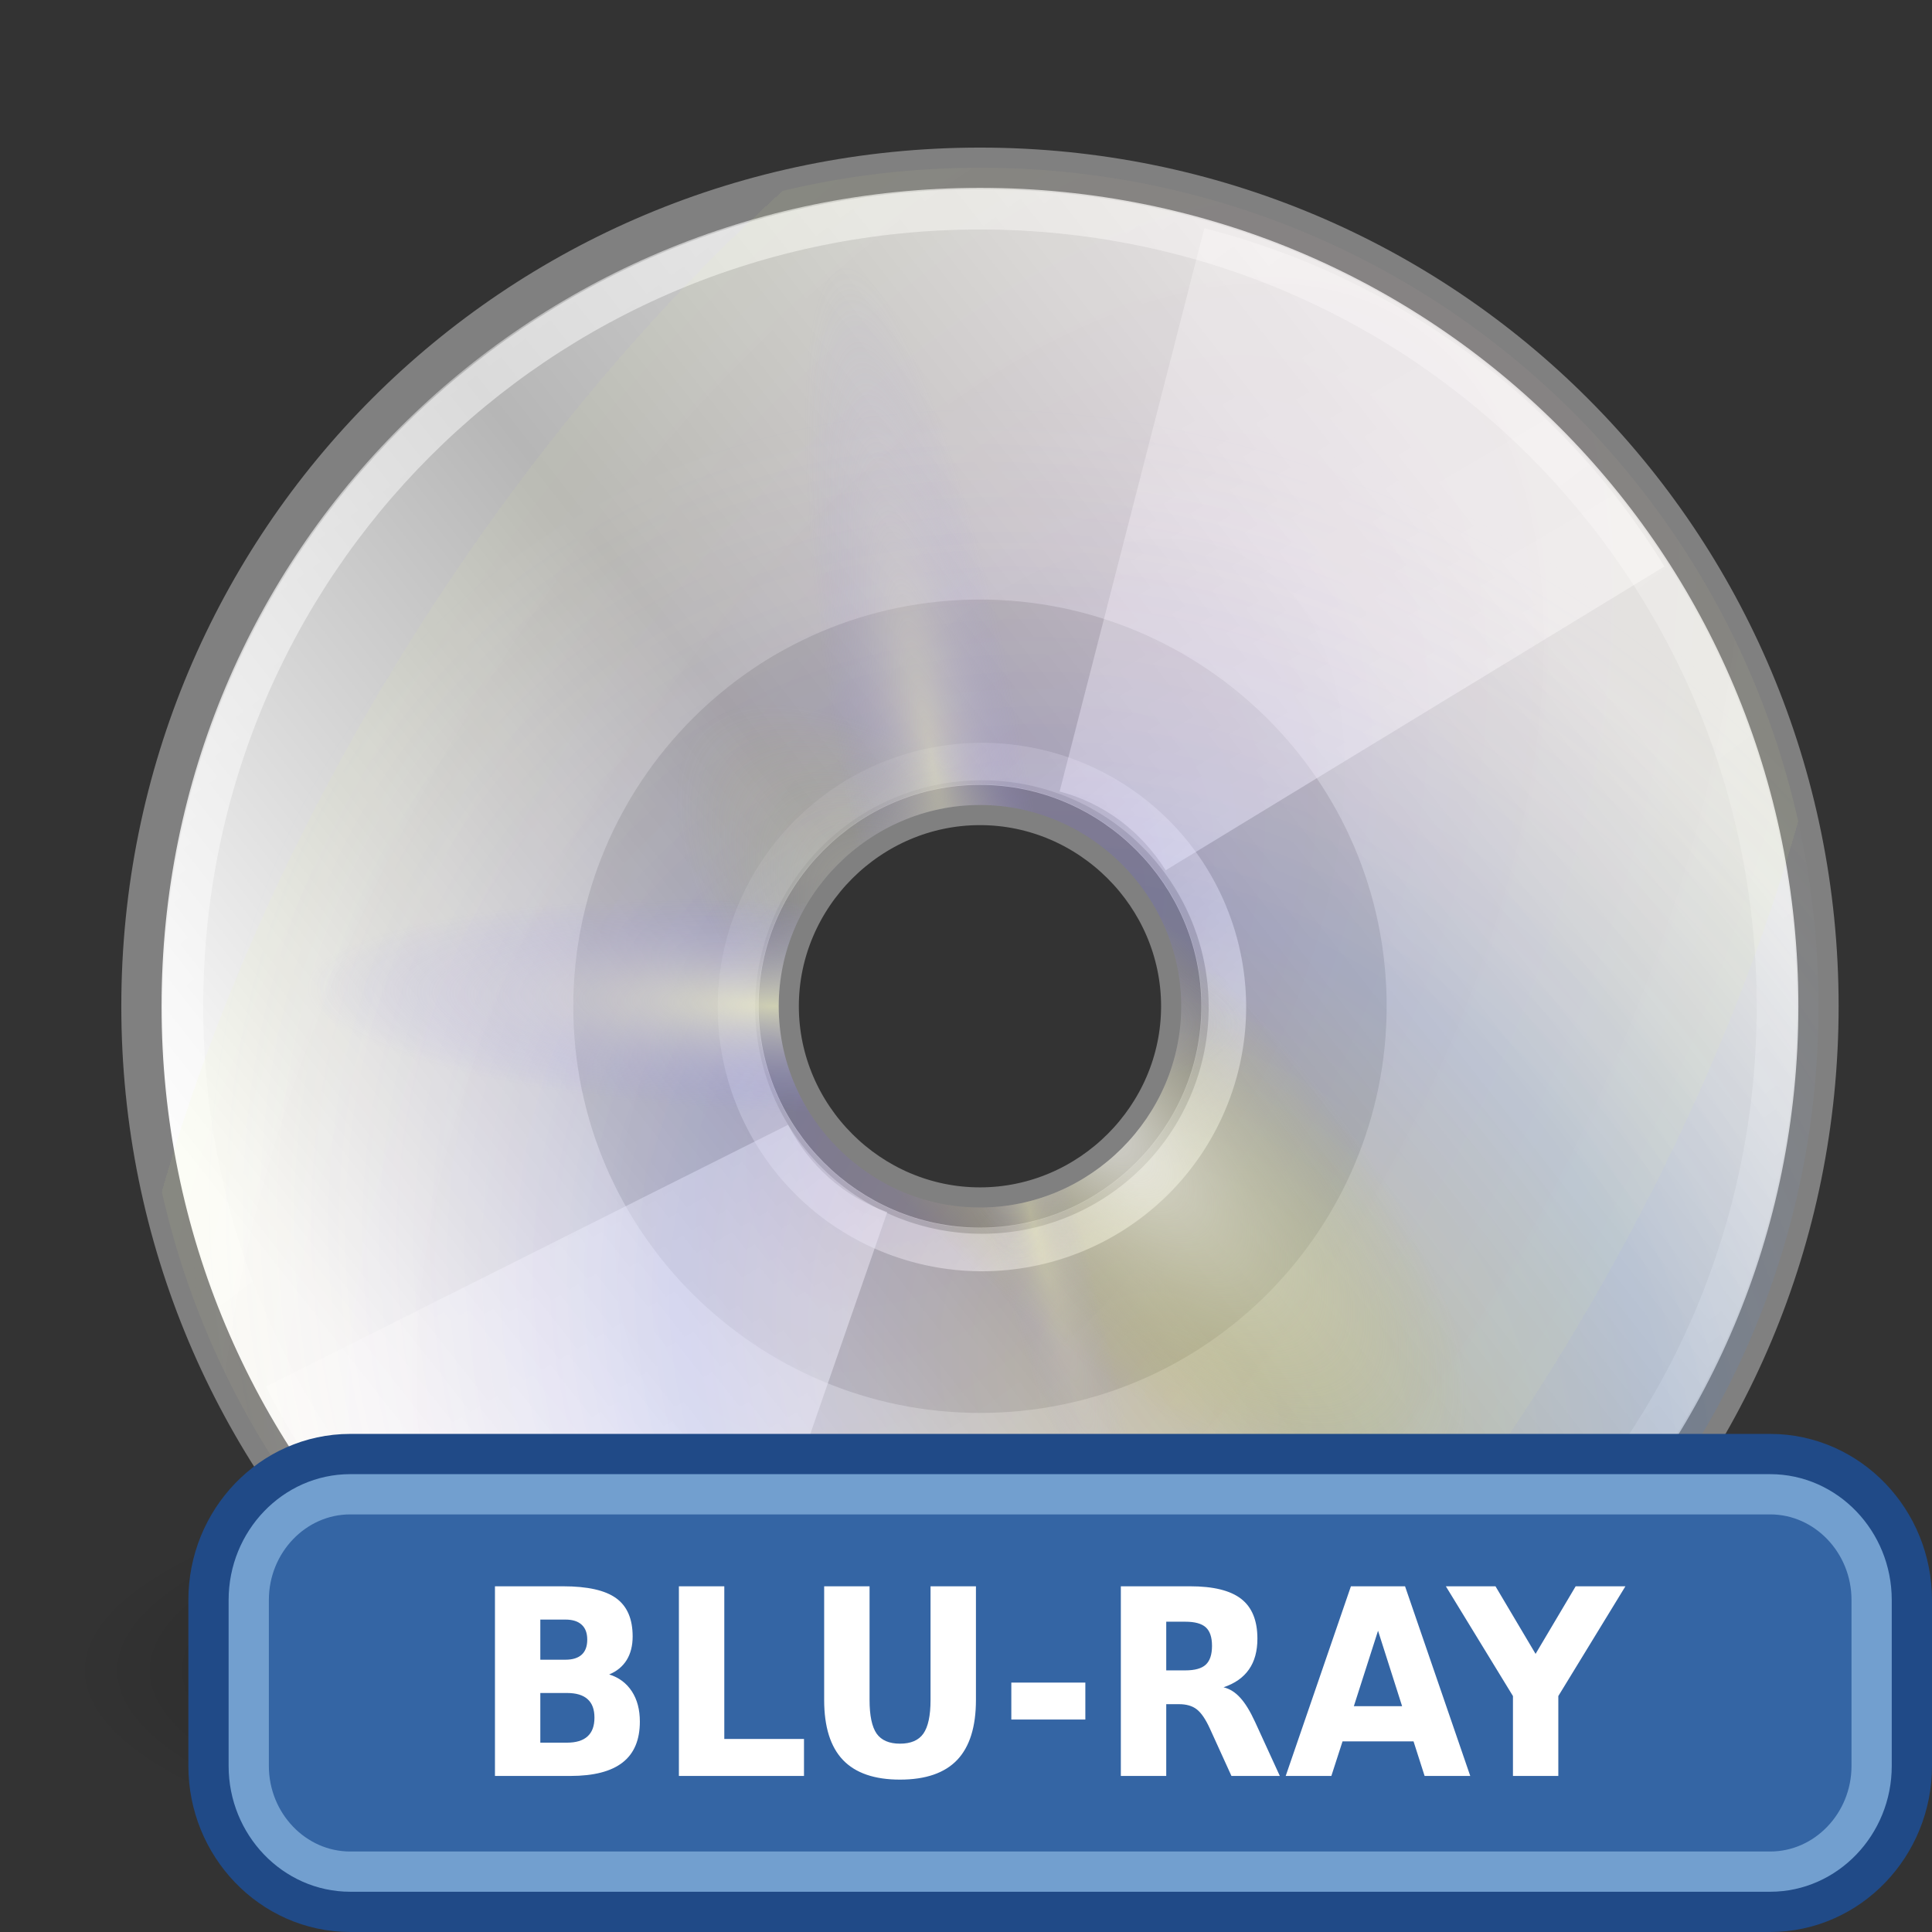 <?xml version="1.0" encoding="UTF-8" standalone="no"?>
<!-- Created with Inkscape (http://www.inkscape.org/) -->
<svg
   xmlns:dc="http://purl.org/dc/elements/1.1/"
   xmlns:cc="http://creativecommons.org/ns#"
   xmlns:rdf="http://www.w3.org/1999/02/22-rdf-syntax-ns#"
   xmlns:svg="http://www.w3.org/2000/svg"
   xmlns="http://www.w3.org/2000/svg"
   xmlns:xlink="http://www.w3.org/1999/xlink"
   xmlns:sodipodi="http://sodipodi.sourceforge.net/DTD/sodipodi-0.dtd"
   xmlns:inkscape="http://www.inkscape.org/namespaces/inkscape"
   width="48px"
   height="48px"
   id="svg3077"
   sodipodi:version="0.32"
   inkscape:version="0.46"
   sodipodi:docbase="/home/jimmac/src/cvs/tango-icon-theme/scalable/devices"
   sodipodi:docname="gnome-dev-disc-bd.svg"
   inkscape:output_extension="org.inkscape.output.svg.inkscape">
  <rect width="100%" height="100%" fill="#333333" stroke="none"/>
  <defs
     id="defs3">
    <inkscape:perspective
       sodipodi:type="inkscape:persp3d"
       inkscape:vp_x="0 : 24 : 1"
       inkscape:vp_y="0 : 1000 : 0"
       inkscape:vp_z="48 : 24 : 1"
       inkscape:persp3d-origin="24 : 16 : 1"
       id="perspective91" />
    <linearGradient
       inkscape:collect="always"
       id="linearGradient23419">
      <stop
         style="stop-color:#000000;stop-opacity:1;"
         offset="0"
         id="stop23421" />
      <stop
         style="stop-color:#000000;stop-opacity:0;"
         offset="1"
         id="stop23423" />
    </linearGradient>
    <linearGradient
       id="linearGradient3435"
       gradientUnits="userSpaceOnUse"
       x1="12.274"
       y1="32.416"
       x2="35.391"
       y2="14.203">
      <stop
         offset="0"
         style="stop-color:#ffffc8;stop-opacity:1;"
         id="stop3437" />
      <stop
         offset="1"
         style="stop-color:#9a91ef;stop-opacity:0;"
         id="stop3439" />
    </linearGradient>
    <linearGradient
       y2="14.203"
       x2="35.391"
       y1="32.416"
       x1="12.274"
       gradientUnits="userSpaceOnUse"
       id="linearGradient3421">
      <stop
         id="stop3423"
         style="stop-color:#ffffff;stop-opacity:1;"
         offset="0" />
      <stop
         id="stop3427"
         style="stop-color:#b8c04c;stop-opacity:0;"
         offset="1" />
    </linearGradient>
    <linearGradient
       id="linearGradient3406"
       gradientUnits="userSpaceOnUse"
       x1="12.274"
       y1="32.416"
       x2="35.391"
       y2="14.203">
      <stop
         offset="0"
         style="stop-color:#b307ff;stop-opacity:0.822;"
         id="stop3408" />
      <stop
         offset="1"
         style="stop-color:#f0ff8b;stop-opacity:0.644;"
         id="stop3410" />
      <stop
         offset="1"
         style="stop-color:#ffffff;stop-opacity:0;"
         id="stop3412" />
    </linearGradient>
    <linearGradient
       y2="14.203"
       x2="35.391"
       y1="32.416"
       x1="12.274"
       gradientUnits="userSpaceOnUse"
       id="linearGradient3394">
      <stop
         id="stop3396"
         style="stop-color:#fff307;stop-opacity:1;"
         offset="0" />
      <stop
         id="stop3398"
         style="stop-color:#166eff;stop-opacity:1;"
         offset="0.5" />
      <stop
         id="stop3400"
         style="stop-color:#ffffff;stop-opacity:0;"
         offset="1" />
    </linearGradient>
    <linearGradient
       inkscape:collect="always"
       id="linearGradient6036">
      <stop
         style="stop-color:#ffffff;stop-opacity:1;"
         offset="0"
         id="stop6038" />
      <stop
         style="stop-color:#ffffff;stop-opacity:0;"
         offset="1"
         id="stop6040" />
    </linearGradient>
    <linearGradient
       inkscape:collect="always"
       id="linearGradient6028">
      <stop
         style="stop-color:#ffffff;stop-opacity:1;"
         offset="0"
         id="stop6030" />
      <stop
         style="stop-color:#ffffff;stop-opacity:0;"
         offset="1"
         id="stop6032" />
    </linearGradient>
    <linearGradient
       id="linearGradient4236">
      <stop
         style="stop-color:#ffffff;stop-opacity:0.327;"
         offset="0"
         id="stop4238" />
      <stop
         style="stop-color:#ffffff;stop-opacity:0.604;"
         offset="1"
         id="stop4240" />
    </linearGradient>
    <linearGradient
       id="aigrd2"
       gradientUnits="userSpaceOnUse"
       x1="12.274"
       y1="32.416"
       x2="35.391"
       y2="14.203">
      <stop
         offset="0"
         style="stop-color:#FBFBFB"
         id="stop3043" />
      <stop
         offset="0.5"
         style="stop-color:#B6B6B6"
         id="stop3045" />
      <stop
         offset="1"
         style="stop-color:#E4E4E4"
         id="stop3047" />
    </linearGradient>
    <linearGradient
       id="aigrd1"
       gradientUnits="userSpaceOnUse"
       x1="14.997"
       y1="11.188"
       x2="32.511"
       y2="34.307">
      <stop
         offset="0"
         style="stop-color:#EBEBEB"
         id="stop3034" />
      <stop
         offset="0.5"
         style="stop-color:#FFFFFF"
         id="stop3036" />
      <stop
         offset="1"
         style="stop-color:#EBEBEB"
         id="stop3038" />
    </linearGradient>
    <linearGradient
       inkscape:collect="always"
       xlink:href="#aigrd1"
       id="linearGradient3912"
       gradientUnits="userSpaceOnUse"
       x1="14.997"
       y1="11.188"
       x2="32.511"
       y2="34.307"
       gradientTransform="matrix(1.19,0,0,1.19,-4.224,-2.5)" />
    <linearGradient
       inkscape:collect="always"
       xlink:href="#linearGradient4236"
       id="linearGradient4222"
       x1="21.125"
       y1="14.625"
       x2="29"
       y2="28"
       gradientUnits="userSpaceOnUse"
       gradientTransform="matrix(1.25,0,0,1.25,-5.653,-2.604)" />
    <linearGradient
       inkscape:collect="always"
       xlink:href="#linearGradient4236"
       id="linearGradient4224"
       x1="21.125"
       y1="14.625"
       x2="29"
       y2="28"
       gradientUnits="userSpaceOnUse"
       gradientTransform="matrix(1.25,0,0,1.25,-5.653,-2.604)" />
    <linearGradient
       inkscape:collect="always"
       xlink:href="#aigrd2"
       id="linearGradient4242"
       gradientUnits="userSpaceOnUse"
       gradientTransform="matrix(1.19,0,0,1.19,-4.224,-2.5)"
       x1="12.274"
       y1="32.416"
       x2="35.391"
       y2="14.203" />
    <linearGradient
       inkscape:collect="always"
       xlink:href="#linearGradient6028"
       id="linearGradient6034"
       x1="28.703"
       y1="31.495"
       x2="17.743"
       y2="18.367"
       gradientUnits="userSpaceOnUse" />
    <linearGradient
       inkscape:collect="always"
       xlink:href="#linearGradient6036"
       id="linearGradient6042"
       x1="10.502"
       y1="3.61"
       x2="48.799"
       y2="54.698"
       gradientUnits="userSpaceOnUse" />
    <radialGradient
       gradientTransform="matrix(0.849,0.958,-0.782,0.693,18.691,-20.526)"
       gradientUnits="userSpaceOnUse"
       r="21.333"
       fy="27.569"
       fx="37.751"
       cy="27.569"
       cx="37.751"
       id="radialGradient3392"
       xlink:href="#linearGradient3394"
       inkscape:collect="always" />
    <radialGradient
       r="21.333"
       fy="48.238"
       fx="53.557"
       cy="48.238"
       cx="53.557"
       gradientTransform="matrix(0.158,-0.159,0.433,0.431,-2.724,15.001)"
       gradientUnits="userSpaceOnUse"
       id="radialGradient3429"
       xlink:href="#linearGradient3421"
       inkscape:collect="always" />
    <radialGradient
       r="21.333"
       fy="33.378"
       fx="16.885"
       cy="33.378"
       cx="16.885"
       gradientTransform="matrix(5.184267e-3,-0.123,0.545,2.297824e-2,0.957,26.308)"
       gradientUnits="userSpaceOnUse"
       id="radialGradient3433"
       xlink:href="#linearGradient3435"
       inkscape:collect="always" />
    <radialGradient
       r="21.333"
       fy="21.618"
       fx="35.511"
       cy="21.618"
       cx="35.511"
       gradientTransform="matrix(0.106,-1.914240e-2,0.105,0.58,17.137,7.115)"
       gradientUnits="userSpaceOnUse"
       id="radialGradient3443"
       xlink:href="#linearGradient3435"
       inkscape:collect="always" />
    <radialGradient
       gradientTransform="matrix(-5.048220e-2,1.387847e-2,-0.128,-0.467,35.413,39.442)"
       r="21.333"
       fy="23.914"
       fx="133.841"
       cy="23.914"
       cx="133.841"
       gradientUnits="userSpaceOnUse"
       id="radialGradient3447"
       xlink:href="#linearGradient3435"
       inkscape:collect="always" />
    <radialGradient
       r="21.333"
       fy="38.807"
       fx="26.138"
       cy="38.807"
       cx="26.138"
       gradientTransform="matrix(0.77,-1.242,0.67,0.415,-21.779,41.366)"
       gradientUnits="userSpaceOnUse"
       id="radialGradient3449"
       xlink:href="#linearGradient3406"
       inkscape:collect="always" />
    <linearGradient
       inkscape:collect="always"
       xlink:href="#aigrd1"
       id="linearGradient23343"
       gradientUnits="userSpaceOnUse"
       gradientTransform="matrix(1.19,0,0,1.19,-4.224,-2.5)"
       x1="14.997"
       y1="11.188"
       x2="32.511"
       y2="34.307" />
    <linearGradient
       inkscape:collect="always"
       xlink:href="#aigrd2"
       id="linearGradient23345"
       gradientUnits="userSpaceOnUse"
       gradientTransform="matrix(1.19,0,0,1.19,-4.224,-2.5)"
       x1="12.274"
       y1="32.416"
       x2="35.391"
       y2="14.203" />
    <linearGradient
       inkscape:collect="always"
       xlink:href="#linearGradient4236"
       id="linearGradient23347"
       gradientUnits="userSpaceOnUse"
       gradientTransform="matrix(1.25,0,0,1.25,-5.653,-2.604)"
       x1="21.125"
       y1="14.625"
       x2="29"
       y2="28" />
    <linearGradient
       inkscape:collect="always"
       xlink:href="#linearGradient4236"
       id="linearGradient23349"
       gradientUnits="userSpaceOnUse"
       gradientTransform="matrix(1.25,0,0,1.25,-5.653,-2.604)"
       x1="21.125"
       y1="14.625"
       x2="29"
       y2="28" />
    <linearGradient
       inkscape:collect="always"
       xlink:href="#linearGradient6036"
       id="linearGradient23351"
       gradientUnits="userSpaceOnUse"
       x1="10.502"
       y1="3.61"
       x2="48.799"
       y2="54.698" />
    <linearGradient
       inkscape:collect="always"
       xlink:href="#linearGradient6028"
       id="linearGradient23353"
       gradientUnits="userSpaceOnUse"
       x1="28.703"
       y1="31.495"
       x2="17.743"
       y2="18.367" />
    <radialGradient
       inkscape:collect="always"
       xlink:href="#linearGradient3394"
       id="radialGradient23355"
       gradientUnits="userSpaceOnUse"
       gradientTransform="matrix(0.849,0.958,-0.782,0.693,18.691,-20.526)"
       cx="37.751"
       cy="27.569"
       fx="37.751"
       fy="27.569"
       r="21.333" />
    <radialGradient
       inkscape:collect="always"
       xlink:href="#linearGradient3406"
       id="radialGradient23357"
       gradientUnits="userSpaceOnUse"
       gradientTransform="matrix(0.77,-1.242,0.67,0.415,-21.779,41.366)"
       cx="26.138"
       cy="38.807"
       fx="26.138"
       fy="38.807"
       r="21.333" />
    <radialGradient
       inkscape:collect="always"
       xlink:href="#linearGradient3421"
       id="radialGradient23359"
       gradientUnits="userSpaceOnUse"
       gradientTransform="matrix(0.158,-0.159,0.433,0.431,-2.724,15.001)"
       cx="53.557"
       cy="48.238"
       fx="53.557"
       fy="48.238"
       r="21.333" />
    <radialGradient
       inkscape:collect="always"
       xlink:href="#linearGradient3435"
       id="radialGradient23361"
       gradientUnits="userSpaceOnUse"
       gradientTransform="matrix(5.184267e-3,-0.123,0.545,2.297824e-2,0.957,26.308)"
       cx="16.885"
       cy="33.378"
       fx="16.885"
       fy="33.378"
       r="21.333" />
    <radialGradient
       inkscape:collect="always"
       xlink:href="#linearGradient3435"
       id="radialGradient23363"
       gradientUnits="userSpaceOnUse"
       gradientTransform="matrix(0.106,-1.91424e-2,0.105,0.58,17.137,7.115)"
       cx="35.511"
       cy="21.618"
       fx="35.511"
       fy="21.618"
       r="21.333" />
    <radialGradient
       inkscape:collect="always"
       xlink:href="#linearGradient3435"
       id="radialGradient23365"
       gradientUnits="userSpaceOnUse"
       gradientTransform="matrix(-5.04822e-2,1.387847e-2,-0.128,-0.467,35.413,39.442)"
       cx="133.841"
       cy="23.914"
       fx="133.841"
       fy="23.914"
       r="21.333" />
    <radialGradient
       inkscape:collect="always"
       xlink:href="#linearGradient3435"
       id="radialGradient23368"
       gradientUnits="userSpaceOnUse"
       gradientTransform="matrix(-5.04822e-2,1.387847e-2,-0.128,-0.467,35.413,39.442)"
       cx="133.841"
       cy="23.914"
       fx="133.841"
       fy="23.914"
       r="21.333" />
    <radialGradient
       inkscape:collect="always"
       xlink:href="#linearGradient3435"
       id="radialGradient23371"
       gradientUnits="userSpaceOnUse"
       gradientTransform="matrix(0.106,-1.91424e-2,0.105,0.58,17.137,7.115)"
       cx="35.511"
       cy="21.618"
       fx="35.511"
       fy="21.618"
       r="21.333" />
    <radialGradient
       inkscape:collect="always"
       xlink:href="#linearGradient3435"
       id="radialGradient23374"
       gradientUnits="userSpaceOnUse"
       gradientTransform="matrix(5.184267e-3,-0.123,0.545,2.297824e-2,0.957,26.308)"
       cx="16.885"
       cy="33.378"
       fx="16.885"
       fy="33.378"
       r="21.333" />
    <radialGradient
       inkscape:collect="always"
       xlink:href="#linearGradient3421"
       id="radialGradient23377"
       gradientUnits="userSpaceOnUse"
       gradientTransform="matrix(0.158,-0.159,0.433,0.431,-2.724,15.001)"
       cx="53.557"
       cy="48.238"
       fx="53.557"
       fy="48.238"
       r="21.333" />
    <radialGradient
       inkscape:collect="always"
       xlink:href="#linearGradient3406"
       id="radialGradient23380"
       gradientUnits="userSpaceOnUse"
       gradientTransform="matrix(0.77,-1.242,0.67,0.415,-21.779,41.366)"
       cx="26.138"
       cy="38.807"
       fx="26.138"
       fy="38.807"
       r="21.333" />
    <radialGradient
       inkscape:collect="always"
       xlink:href="#linearGradient3394"
       id="radialGradient23383"
       gradientUnits="userSpaceOnUse"
       gradientTransform="matrix(0.849,0.958,-0.782,0.693,18.691,-20.526)"
       cx="37.751"
       cy="27.569"
       fx="37.751"
       fy="27.569"
       r="21.333" />
    <linearGradient
       inkscape:collect="always"
       xlink:href="#linearGradient6036"
       id="linearGradient23387"
       gradientUnits="userSpaceOnUse"
       x1="10.502"
       y1="3.61"
       x2="48.799"
       y2="54.698" />
    <linearGradient
       inkscape:collect="always"
       xlink:href="#linearGradient4236"
       id="linearGradient23390"
       gradientUnits="userSpaceOnUse"
       gradientTransform="matrix(1.25,0,0,1.25,-5.653,-2.604)"
       x1="21.125"
       y1="14.625"
       x2="29"
       y2="28" />
    <linearGradient
       inkscape:collect="always"
       xlink:href="#linearGradient4236"
       id="linearGradient23393"
       gradientUnits="userSpaceOnUse"
       gradientTransform="matrix(1.25,0,0,1.25,-5.653,-2.604)"
       x1="21.125"
       y1="14.625"
       x2="29"
       y2="28" />
    <linearGradient
       inkscape:collect="always"
       xlink:href="#aigrd2"
       id="linearGradient23397"
       gradientUnits="userSpaceOnUse"
       gradientTransform="matrix(1.19,0,0,1.19,-4.224,-2.5)"
       x1="12.274"
       y1="32.416"
       x2="35.391"
       y2="14.203" />
    <linearGradient
       inkscape:collect="always"
       xlink:href="#aigrd1"
       id="linearGradient23400"
       gradientUnits="userSpaceOnUse"
       gradientTransform="matrix(1.19,0,0,1.19,-4.224,-2.5)"
       x1="14.997"
       y1="11.188"
       x2="32.511"
       y2="34.307" />
    <radialGradient
       inkscape:collect="always"
       xlink:href="#linearGradient23419"
       id="radialGradient23425"
       cx="23.335"
       cy="41.636"
       fx="23.335"
       fy="41.636"
       r="22.627"
       gradientTransform="matrix(1,0,0,0.25,0,31.227)"
       gradientUnits="userSpaceOnUse" />
    <linearGradient
       gradientTransform="translate(-39.643,-18.143)"
       y2="67.543"
       x2="70.543"
       y1="54.589"
       x1="57.589"
       gradientUnits="userSpaceOnUse"
       id="XMLID_14_">
      <stop
         id="stop78"
         style="stop-color:#BBDBD8"
         offset="0" />
      <stop
         id="stop80"
         style="stop-color:#D8BDB6"
         offset="1" />
    </linearGradient>
    <linearGradient
       gradientTransform="translate(-39.643,-18.143)"
       y2="80.726"
       x2="80.354"
       y1="41.725"
       x1="48.02"
       gradientUnits="userSpaceOnUse"
       id="XMLID_13_">
      <stop
         id="stop69"
         style="stop-color:#879B95"
         offset="0" />
      <stop
         id="stop71"
         style="stop-color:#8E8E9C"
         offset="0.506" />
      <stop
         id="stop73"
         style="stop-color:#9B8A91"
         offset="1" />
    </linearGradient>
    <linearGradient
       gradientTransform="translate(-39.643,-18.143)"
       y2="81.767"
       x2="81.218"
       y1="40.708"
       x1="47.177"
       gradientUnits="userSpaceOnUse"
       id="XMLID_12_">
      <stop
         id="stop60"
         style="stop-color:#879B95"
         offset="0" />
      <stop
         id="stop62"
         style="stop-color:#8E8E9C"
         offset="0.506" />
      <stop
         id="stop64"
         style="stop-color:#9B8A91"
         offset="1" />
    </linearGradient>
    <radialGradient
       gradientTransform="translate(-39.643,-18.143)"
       gradientUnits="userSpaceOnUse"
       r="21.906"
       cy="111.878"
       cx="28.324"
       id="XMLID_11_">
      <stop
         id="stop53"
         style="stop-color:#FFFFFF"
         offset="0" />
      <stop
         id="stop55"
         style="stop-color:#E7E6F0"
         offset="1" />
    </radialGradient>
    <radialGradient
       gradientTransform="translate(-39.643,-18.143)"
       gradientUnits="userSpaceOnUse"
       r="29.18"
       cy="3.635"
       cx="84.228"
       id="XMLID_10_">
      <stop
         id="stop46"
         style="stop-color:#FFFFFF"
         offset="0.41" />
      <stop
         id="stop48"
         style="stop-color:#DFECDB"
         offset="1" />
    </radialGradient>
    <linearGradient
       gradientTransform="translate(-39.643,-18.143)"
       y2="45.012"
       x2="119.072"
       y1="20.012"
       x1="18.738"
       gradientUnits="userSpaceOnUse"
       id="XMLID_9_">
      <stop
         id="stop23"
         style="stop-color:#BBDBD8"
         offset="0" />
      <stop
         id="stop25"
         style="stop-color:#DFECDB"
         offset="0.371" />
      <stop
         id="stop27"
         style="stop-color:#DFECDB"
         offset="0.68" />
      <stop
         id="stop29"
         style="stop-color:#E2E3C9"
         offset="1" />
    </linearGradient>
    <linearGradient
       gradientTransform="translate(-39.643,-18.143)"
       y2="99.233"
       x2="89.767"
       y1="72.967"
       x1="11.998"
       gradientUnits="userSpaceOnUse"
       id="XMLID_8_">
      <stop
         id="stop10"
         style="stop-color:#CED1E3"
         offset="0" />
      <stop
         id="stop12"
         style="stop-color:#E7E6F0"
         offset="0.185" />
      <stop
         id="stop14"
         style="stop-color:#E7E6F0"
         offset="0.618" />
      <stop
         id="stop16"
         style="stop-color:#DBC0C4"
         offset="0.893" />
      <stop
         id="stop18"
         style="stop-color:#D8BDB6"
         offset="1" />
    </linearGradient>
    <inkscape:perspective
       id="perspective70"
       inkscape:persp3d-origin="24 : 16 : 1"
       inkscape:vp_z="48 : 24 : 1"
       inkscape:vp_y="0 : 1000 : 0"
       inkscape:vp_x="0 : 24 : 1"
       sodipodi:type="inkscape:persp3d" />
    <linearGradient
       gradientTransform="matrix(0.36,0,0,0.375,0.991,0)"
       y2="67.543"
       x2="70.543"
       y1="54.589"
       x1="57.589"
       gradientUnits="userSpaceOnUse"
       id="linearGradient3546">
      <stop
         id="stop3548"
         style="stop-color:#BBDBD8"
         offset="0" />
      <stop
         id="stop3550"
         style="stop-color:#D8BDB6"
         offset="1" />
    </linearGradient>
    <linearGradient
       gradientTransform="matrix(0.36,0,0,0.375,0.991,0)"
       y2="80.726"
       x2="80.354"
       y1="41.725"
       x1="48.02"
       gradientUnits="userSpaceOnUse"
       id="linearGradient3538">
      <stop
         id="stop3540"
         style="stop-color:#879B95"
         offset="0" />
      <stop
         id="stop3542"
         style="stop-color:#8E8E9C"
         offset="0.506" />
      <stop
         id="stop3544"
         style="stop-color:#9B8A91"
         offset="1" />
    </linearGradient>
    <linearGradient
       gradientTransform="matrix(0.36,0,0,0.375,0.991,0)"
       y2="81.767"
       x2="81.218"
       y1="40.708"
       x1="47.177"
       gradientUnits="userSpaceOnUse"
       id="linearGradient3530">
      <stop
         id="stop3532"
         style="stop-color:#879B95"
         offset="0" />
      <stop
         id="stop3534"
         style="stop-color:#8E8E9C"
         offset="0.506" />
      <stop
         id="stop3536"
         style="stop-color:#9B8A91"
         offset="1" />
    </linearGradient>
    <radialGradient
       gradientTransform="matrix(0.36,0,0,0.375,0.991,0)"
       gradientUnits="userSpaceOnUse"
       r="21.906"
       cy="111.878"
       cx="28.324"
       id="radialGradient3524">
      <stop
         id="stop3526"
         style="stop-color:#FFFFFF"
         offset="0" />
      <stop
         id="stop3528"
         style="stop-color:#E7E6F0"
         offset="1" />
    </radialGradient>
    <radialGradient
       gradientTransform="matrix(0.36,0,0,0.375,0.991,0)"
       gradientUnits="userSpaceOnUse"
       r="29.18"
       cy="3.635"
       cx="84.228"
       id="radialGradient3518">
      <stop
         id="stop3520"
         style="stop-color:#FFFFFF"
         offset="0.41" />
      <stop
         id="stop3522"
         style="stop-color:#DFECDB"
         offset="1" />
    </radialGradient>
    <linearGradient
       gradientTransform="matrix(0.36,0,0,0.375,0.991,0)"
       y2="45.012"
       x2="119.072"
       y1="20.012"
       x1="18.738"
       gradientUnits="userSpaceOnUse"
       id="linearGradient3508">
      <stop
         id="stop3510"
         style="stop-color:#BBDBD8"
         offset="0" />
      <stop
         id="stop3512"
         style="stop-color:#DFECDB"
         offset="0.371" />
      <stop
         id="stop3514"
         style="stop-color:#DFECDB"
         offset="0.68" />
      <stop
         id="stop3516"
         style="stop-color:#E2E3C9"
         offset="1" />
    </linearGradient>
    <linearGradient
       gradientTransform="matrix(0.36,0,0,0.375,0.991,0)"
       y2="99.233"
       x2="89.767"
       y1="72.967"
       x1="11.998"
       gradientUnits="userSpaceOnUse"
       id="linearGradient3496">
      <stop
         id="stop3498"
         style="stop-color:#CED1E3"
         offset="0" />
      <stop
         id="stop3500"
         style="stop-color:#E7E6F0"
         offset="0.185" />
      <stop
         id="stop3502"
         style="stop-color:#E7E6F0"
         offset="0.618" />
      <stop
         id="stop3504"
         style="stop-color:#DBC0C4"
         offset="0.893" />
      <stop
         id="stop3506"
         style="stop-color:#D8BDB6"
         offset="1" />
    </linearGradient>
    <inkscape:perspective
       id="perspective63"
       inkscape:persp3d-origin="24 : 16 : 1"
       inkscape:vp_z="48 : 24 : 1"
       inkscape:vp_y="0 : 1000 : 0"
       inkscape:vp_x="0 : 24 : 1"
       sodipodi:type="inkscape:persp3d" />
    <linearGradient
       gradientTransform="matrix(0.36,0,0,0.375,1.563,0)"
       y2="67.543"
       x2="70.543"
       y1="54.589"
       x1="57.589"
       gradientUnits="userSpaceOnUse"
       id="linearGradient4025">
      <stop
         id="stop4027"
         style="stop-color:#BBDBD8"
         offset="0" />
      <stop
         id="stop4029"
         style="stop-color:#D8BDB6"
         offset="1" />
    </linearGradient>
    <linearGradient
       gradientTransform="matrix(0.36,0,0,0.375,1.563,0)"
       y2="80.726"
       x2="80.354"
       y1="41.725"
       x1="48.02"
       gradientUnits="userSpaceOnUse"
       id="linearGradient4017">
      <stop
         id="stop4019"
         style="stop-color:#879B95"
         offset="0" />
      <stop
         id="stop4021"
         style="stop-color:#8E8E9C"
         offset="0.506" />
      <stop
         id="stop4023"
         style="stop-color:#9B8A91"
         offset="1" />
    </linearGradient>
    <linearGradient
       gradientTransform="matrix(0.36,0,0,0.375,1.563,0)"
       y2="81.767"
       x2="81.218"
       y1="40.708"
       x1="47.177"
       gradientUnits="userSpaceOnUse"
       id="linearGradient4009">
      <stop
         id="stop4011"
         style="stop-color:#879B95"
         offset="0" />
      <stop
         id="stop4013"
         style="stop-color:#8E8E9C"
         offset="0.506" />
      <stop
         id="stop4015"
         style="stop-color:#9B8A91"
         offset="1" />
    </linearGradient>
    <radialGradient
       gradientTransform="matrix(0.36,0,0,0.375,1.563,0)"
       gradientUnits="userSpaceOnUse"
       r="21.906"
       cy="111.878"
       cx="28.324"
       id="radialGradient4003">
      <stop
         id="stop4005"
         style="stop-color:#FFFFFF"
         offset="0" />
      <stop
         id="stop4007"
         style="stop-color:#E7E6F0"
         offset="1" />
    </radialGradient>
    <radialGradient
       gradientTransform="matrix(0.36,0,0,0.375,1.563,0)"
       gradientUnits="userSpaceOnUse"
       r="29.18"
       cy="3.635"
       cx="84.228"
       id="radialGradient3997">
      <stop
         id="stop3999"
         style="stop-color:#FFFFFF"
         offset="0.41" />
      <stop
         id="stop4001"
         style="stop-color:#DFECDB"
         offset="1" />
    </radialGradient>
    <linearGradient
       gradientTransform="matrix(0.36,0,0,0.375,1.563,0)"
       y2="45.012"
       x2="119.072"
       y1="20.012"
       x1="18.738"
       gradientUnits="userSpaceOnUse"
       id="linearGradient3987">
      <stop
         id="stop3989"
         style="stop-color:#BBDBD8"
         offset="0" />
      <stop
         id="stop3991"
         style="stop-color:#DFECDB"
         offset="0.371" />
      <stop
         id="stop3993"
         style="stop-color:#DFECDB"
         offset="0.68" />
      <stop
         id="stop3995"
         style="stop-color:#E2E3C9"
         offset="1" />
    </linearGradient>
    <linearGradient
       gradientTransform="matrix(0.36,0,0,0.375,1.563,0)"
       y2="99.233"
       x2="89.767"
       y1="72.967"
       x1="11.998"
       gradientUnits="userSpaceOnUse"
       id="linearGradient3975">
      <stop
         id="stop3977"
         style="stop-color:#CED1E3"
         offset="0" />
      <stop
         id="stop3979"
         style="stop-color:#E7E6F0"
         offset="0.185" />
      <stop
         id="stop3981"
         style="stop-color:#E7E6F0"
         offset="0.618" />
      <stop
         id="stop3983"
         style="stop-color:#DBC0C4"
         offset="0.893" />
      <stop
         id="stop3985"
         style="stop-color:#D8BDB6"
         offset="1" />
    </linearGradient>
    <inkscape:perspective
       id="perspective62"
       inkscape:persp3d-origin="24 : 16 : 1"
       inkscape:vp_z="48 : 24 : 1"
       inkscape:vp_y="0 : 1000 : 0"
       inkscape:vp_x="0 : 24 : 1"
       sodipodi:type="inkscape:persp3d" />
    <linearGradient
       gradientTransform="matrix(0.36,0,0,0.375,1.563,0)"
       y2="67.543"
       x2="70.543"
       y1="54.589"
       x1="57.589"
       gradientUnits="userSpaceOnUse"
       id="linearGradient4439">
      <stop
         id="stop4441"
         style="stop-color:#BBDBD8"
         offset="0" />
      <stop
         id="stop4443"
         style="stop-color:#D8BDB6"
         offset="1" />
    </linearGradient>
    <linearGradient
       gradientTransform="matrix(0.36,0,0,0.375,1.563,0)"
       y2="80.726"
       x2="80.354"
       y1="41.725"
       x1="48.02"
       gradientUnits="userSpaceOnUse"
       id="linearGradient4431">
      <stop
         id="stop4433"
         style="stop-color:#879B95"
         offset="0" />
      <stop
         id="stop4435"
         style="stop-color:#8E8E9C"
         offset="0.506" />
      <stop
         id="stop4437"
         style="stop-color:#9B8A91"
         offset="1" />
    </linearGradient>
    <linearGradient
       gradientTransform="matrix(0.36,0,0,0.375,1.563,0)"
       y2="81.767"
       x2="81.218"
       y1="40.708"
       x1="47.177"
       gradientUnits="userSpaceOnUse"
       id="linearGradient4423">
      <stop
         id="stop4425"
         style="stop-color:#879B95"
         offset="0" />
      <stop
         id="stop4427"
         style="stop-color:#8E8E9C"
         offset="0.506" />
      <stop
         id="stop4429"
         style="stop-color:#9B8A91"
         offset="1" />
    </linearGradient>
    <radialGradient
       gradientTransform="matrix(0.36,0,0,0.375,1.563,0)"
       gradientUnits="userSpaceOnUse"
       r="21.906"
       cy="111.878"
       cx="28.324"
       id="radialGradient4417">
      <stop
         id="stop4419"
         style="stop-color:#FFFFFF"
         offset="0" />
      <stop
         id="stop4421"
         style="stop-color:#E7E6F0"
         offset="1" />
    </radialGradient>
    <radialGradient
       gradientTransform="matrix(0.36,0,0,0.375,1.563,0)"
       gradientUnits="userSpaceOnUse"
       r="29.18"
       cy="3.635"
       cx="84.228"
       id="radialGradient4411">
      <stop
         id="stop4413"
         style="stop-color:#FFFFFF"
         offset="0.41" />
      <stop
         id="stop4415"
         style="stop-color:#DFECDB"
         offset="1" />
    </radialGradient>
    <linearGradient
       gradientTransform="matrix(0.36,0,0,0.375,1.563,0)"
       y2="45.012"
       x2="119.072"
       y1="20.012"
       x1="18.738"
       gradientUnits="userSpaceOnUse"
       id="linearGradient4401">
      <stop
         id="stop4403"
         style="stop-color:#BBDBD8"
         offset="0" />
      <stop
         id="stop4405"
         style="stop-color:#DFECDB"
         offset="0.371" />
      <stop
         id="stop4407"
         style="stop-color:#DFECDB"
         offset="0.68" />
      <stop
         id="stop4409"
         style="stop-color:#E2E3C9"
         offset="1" />
    </linearGradient>
    <linearGradient
       gradientTransform="matrix(0.36,0,0,0.375,1.563,0)"
       y2="99.233"
       x2="89.767"
       y1="72.967"
       x1="11.998"
       gradientUnits="userSpaceOnUse"
       id="linearGradient4389">
      <stop
         id="stop4391"
         style="stop-color:#CED1E3"
         offset="0" />
      <stop
         id="stop4393"
         style="stop-color:#E7E6F0"
         offset="0.185" />
      <stop
         id="stop4395"
         style="stop-color:#E7E6F0"
         offset="0.618" />
      <stop
         id="stop4397"
         style="stop-color:#DBC0C4"
         offset="0.893" />
      <stop
         id="stop4399"
         style="stop-color:#D8BDB6"
         offset="1" />
    </linearGradient>
    <inkscape:perspective
       id="perspective64"
       inkscape:persp3d-origin="24 : 16 : 1"
       inkscape:vp_z="48 : 24 : 1"
       inkscape:vp_y="0 : 1000 : 0"
       inkscape:vp_x="0 : 24 : 1"
       sodipodi:type="inkscape:persp3d" />
    <linearGradient
       gradientTransform="matrix(0.36,0,0,0.375,1.134,0)"
       y2="67.543"
       x2="70.543"
       y1="54.589"
       x1="57.589"
       gradientUnits="userSpaceOnUse"
       id="linearGradient4741">
      <stop
         id="stop4743"
         style="stop-color:#BBDBD8"
         offset="0" />
      <stop
         id="stop4745"
         style="stop-color:#D8BDB6"
         offset="1" />
    </linearGradient>
    <linearGradient
       gradientTransform="matrix(0.36,0,0,0.375,1.134,0)"
       y2="80.726"
       x2="80.354"
       y1="41.725"
       x1="48.02"
       gradientUnits="userSpaceOnUse"
       id="linearGradient4733">
      <stop
         id="stop4735"
         style="stop-color:#879B95"
         offset="0" />
      <stop
         id="stop4737"
         style="stop-color:#8E8E9C"
         offset="0.506" />
      <stop
         id="stop4739"
         style="stop-color:#9B8A91"
         offset="1" />
    </linearGradient>
    <linearGradient
       gradientTransform="matrix(0.36,0,0,0.375,1.134,0)"
       y2="81.767"
       x2="81.218"
       y1="40.708"
       x1="47.177"
       gradientUnits="userSpaceOnUse"
       id="linearGradient4725">
      <stop
         id="stop4727"
         style="stop-color:#879B95"
         offset="0" />
      <stop
         id="stop4729"
         style="stop-color:#8E8E9C"
         offset="0.506" />
      <stop
         id="stop4731"
         style="stop-color:#9B8A91"
         offset="1" />
    </linearGradient>
    <radialGradient
       gradientTransform="matrix(0.36,0,0,0.375,1.134,0)"
       gradientUnits="userSpaceOnUse"
       r="21.906"
       cy="111.878"
       cx="28.324"
       id="radialGradient4719">
      <stop
         id="stop4721"
         style="stop-color:#FFFFFF"
         offset="0" />
      <stop
         id="stop4723"
         style="stop-color:#E7E6F0"
         offset="1" />
    </radialGradient>
    <radialGradient
       gradientTransform="matrix(0.36,0,0,0.375,1.134,0)"
       gradientUnits="userSpaceOnUse"
       r="29.18"
       cy="3.635"
       cx="84.228"
       id="radialGradient4713">
      <stop
         id="stop4715"
         style="stop-color:#FFFFFF"
         offset="0.41" />
      <stop
         id="stop4717"
         style="stop-color:#DFECDB"
         offset="1" />
    </radialGradient>
    <linearGradient
       gradientTransform="matrix(0.36,0,0,0.375,1.134,0)"
       y2="45.012"
       x2="119.072"
       y1="20.012"
       x1="18.738"
       gradientUnits="userSpaceOnUse"
       id="linearGradient4703">
      <stop
         id="stop4705"
         style="stop-color:#BBDBD8"
         offset="0" />
      <stop
         id="stop4707"
         style="stop-color:#DFECDB"
         offset="0.371" />
      <stop
         id="stop4709"
         style="stop-color:#DFECDB"
         offset="0.68" />
      <stop
         id="stop4711"
         style="stop-color:#E2E3C9"
         offset="1" />
    </linearGradient>
    <linearGradient
       gradientTransform="matrix(0.36,0,0,0.375,1.134,0)"
       y2="99.233"
       x2="89.767"
       y1="72.967"
       x1="11.998"
       gradientUnits="userSpaceOnUse"
       id="linearGradient4691">
      <stop
         id="stop4693"
         style="stop-color:#CED1E3"
         offset="0" />
      <stop
         id="stop4695"
         style="stop-color:#E7E6F0"
         offset="0.185" />
      <stop
         id="stop4697"
         style="stop-color:#E7E6F0"
         offset="0.618" />
      <stop
         id="stop4699"
         style="stop-color:#DBC0C4"
         offset="0.893" />
      <stop
         id="stop4701"
         style="stop-color:#D8BDB6"
         offset="1" />
    </linearGradient>
    <inkscape:perspective
       id="perspective4689"
       inkscape:persp3d-origin="24 : 16 : 1"
       inkscape:vp_z="48 : 24 : 1"
       inkscape:vp_y="0 : 1000 : 0"
       inkscape:vp_x="0 : 24 : 1"
       sodipodi:type="inkscape:persp3d" />
    <linearGradient
       inkscape:collect="always"
       xlink:href="#XMLID_8_"
       id="linearGradient4776"
       gradientUnits="userSpaceOnUse"
       gradientTransform="translate(-39.643,-18.143)"
       x1="11.998"
       y1="72.967"
       x2="89.767"
       y2="99.233" />
    <linearGradient
       inkscape:collect="always"
       xlink:href="#XMLID_9_"
       id="linearGradient4778"
       gradientUnits="userSpaceOnUse"
       gradientTransform="translate(-39.643,-18.143)"
       x1="18.738"
       y1="20.012"
       x2="119.072"
       y2="45.012" />
    <radialGradient
       inkscape:collect="always"
       xlink:href="#XMLID_10_"
       id="radialGradient4780"
       gradientUnits="userSpaceOnUse"
       gradientTransform="translate(-39.643,-18.143)"
       cx="84.228"
       cy="3.635"
       r="29.18" />
    <radialGradient
       inkscape:collect="always"
       xlink:href="#XMLID_11_"
       id="radialGradient4782"
       gradientUnits="userSpaceOnUse"
       gradientTransform="translate(-39.643,-18.143)"
       cx="28.324"
       cy="111.878"
       r="21.906" />
    <linearGradient
       inkscape:collect="always"
       xlink:href="#XMLID_12_"
       id="linearGradient4784"
       gradientUnits="userSpaceOnUse"
       gradientTransform="translate(-39.643,-18.143)"
       x1="47.177"
       y1="40.708"
       x2="81.218"
       y2="81.767" />
    <linearGradient
       inkscape:collect="always"
       xlink:href="#XMLID_13_"
       id="linearGradient4786"
       gradientUnits="userSpaceOnUse"
       gradientTransform="translate(-39.643,-18.143)"
       x1="48.02"
       y1="41.725"
       x2="80.354"
       y2="80.726" />
    <linearGradient
       inkscape:collect="always"
       xlink:href="#XMLID_14_"
       id="linearGradient4788"
       gradientUnits="userSpaceOnUse"
       gradientTransform="translate(-39.643,-18.143)"
       x1="57.589"
       y1="54.589"
       x2="70.543"
       y2="67.543" />
    <linearGradient
       inkscape:collect="always"
       xlink:href="#XMLID_14_"
       id="linearGradient4801"
       gradientUnits="userSpaceOnUse"
       gradientTransform="translate(11.143,-77.143)"
       x1="57.589"
       y1="54.589"
       x2="70.543"
       y2="67.543" />
    <linearGradient
       inkscape:collect="always"
       xlink:href="#XMLID_13_"
       id="linearGradient4804"
       gradientUnits="userSpaceOnUse"
       gradientTransform="translate(11.143,-77.143)"
       x1="48.02"
       y1="41.725"
       x2="80.354"
       y2="80.726" />
    <linearGradient
       inkscape:collect="always"
       xlink:href="#XMLID_12_"
       id="linearGradient4807"
       gradientUnits="userSpaceOnUse"
       gradientTransform="translate(11.143,-77.143)"
       x1="47.177"
       y1="40.708"
       x2="81.218"
       y2="81.767" />
    <radialGradient
       inkscape:collect="always"
       xlink:href="#XMLID_11_"
       id="radialGradient4810"
       gradientUnits="userSpaceOnUse"
       gradientTransform="translate(11.143,-77.143)"
       cx="28.324"
       cy="111.878"
       r="21.906" />
    <radialGradient
       inkscape:collect="always"
       xlink:href="#XMLID_10_"
       id="radialGradient4813"
       gradientUnits="userSpaceOnUse"
       gradientTransform="translate(11.143,-77.143)"
       cx="84.228"
       cy="3.635"
       r="29.18" />
    <linearGradient
       inkscape:collect="always"
       xlink:href="#XMLID_9_"
       id="linearGradient4822"
       gradientUnits="userSpaceOnUse"
       gradientTransform="translate(11.143,-77.143)"
       x1="18.738"
       y1="20.012"
       x2="119.072"
       y2="45.012" />
    <linearGradient
       inkscape:collect="always"
       xlink:href="#XMLID_8_"
       id="linearGradient4825"
       gradientUnits="userSpaceOnUse"
       gradientTransform="translate(11.143,-77.143)"
       x1="11.998"
       y1="72.967"
       x2="89.767"
       y2="99.233" />
  </defs>
  <sodipodi:namedview
     id="base"
     pagecolor="#ffffff"
     bordercolor="#666666"
     borderopacity="0.255"
     inkscape:pageopacity="0.0"
     inkscape:pageshadow="2"
     inkscape:zoom="5.6568542"
     inkscape:cx="-15.253307"
     inkscape:cy="-10.550481"
     inkscape:current-layer="layer1"
     showgrid="false"
     inkscape:grid-bbox="true"
     inkscape:document-units="px"
     inkscape:window-width="1919"
     inkscape:window-height="1149"
     inkscape:window-x="0"
     inkscape:window-y="25"
     inkscape:showpageshadow="false" />
  <g
     id="layer1"
     inkscape:label="Layer 1"
     inkscape:groupmode="layer">
    <path
       sodipodi:type="arc"
       style="opacity:0.55;color:#000000;fill:url(#radialGradient23425);fill-opacity:1;fill-rule:evenodd;stroke:none;stroke-width:2;stroke-linecap:butt;stroke-linejoin:miter;marker:none;marker-start:none;marker-mid:none;marker-end:none;stroke-miterlimit:4;stroke-dasharray:none;stroke-dashoffset:0;stroke-opacity:1;visibility:visible;display:inline;overflow:visible"
       id="path23417"
       sodipodi:cx="23.334524"
       sodipodi:cy="41.63604"
       sodipodi:rx="22.627417"
       sodipodi:ry="5.6568542"
       d="M 45.962 41.636 A 22.627 5.657 0 1 1  0.707,41.636 A 22.627 5.657 0 1 1  45.962 41.636 z"
       inkscape:r_cx="true"
       inkscape:r_cy="true"
       transform="matrix(1,0,0,1.066,1,-2.885)" />
    <path
       inkscape:r_cy="true"
       inkscape:r_cx="true"
       id="path3040"
       d="M 24.347,4.167 C 12.799,4.167 3.514,13.452 3.514,25 C 3.514,36.548 12.799,45.833 24.347,45.833 C 35.895,45.833 45.18,36.548 45.18,25 C 45.18,13.452 35.895,4.167 24.347,4.167 L 24.347,4.167 z M 24.347,30 C 21.609,30 19.347,27.738 19.347,25 C 19.347,22.262 21.609,20 24.347,20 C 27.085,20 29.347,22.262 29.347,25 C 29.347,27.738 27.085,30 24.347,30 z "
       style="fill:url(#linearGradient23400);fill-rule:nonzero;stroke:none;stroke-miterlimit:4" />
    <path
       inkscape:r_cy="true"
       inkscape:r_cx="true"
       id="path3049"
       d="M 24.347,4.167 C 12.799,4.167 3.514,13.452 3.514,25 C 3.514,36.548 12.799,45.833 24.347,45.833 C 35.895,45.833 45.18,36.548 45.18,25 C 45.18,13.452 35.895,4.167 24.347,4.167 L 24.347,4.167 z M 24.347,30 C 21.609,30 19.347,27.738 19.347,25 C 19.347,22.262 21.609,20 24.347,20 C 27.085,20 29.347,22.262 29.347,25 C 29.347,27.738 27.085,30 24.347,30 z "
       style="fill:url(#linearGradient23397);fill-rule:nonzero;stroke:#808080;stroke-miterlimit:4;stroke-opacity:1" />
    <path
       inkscape:r_cy="true"
       inkscape:r_cx="true"
       id="path3051"
       d="M 24.347,14.896 C 18.704,14.896 14.243,19.489 14.243,25 C 14.243,30.643 18.836,35.104 24.347,35.104 C 29.99,35.104 34.451,30.511 34.451,25 C 34.451,19.357 29.858,14.896 24.347,14.896 L 24.347,14.896 z M 24.347,30.511 C 21.329,30.511 18.836,28.018 18.836,25 C 18.836,21.982 21.329,19.489 24.347,19.489 C 27.365,19.489 29.858,21.982 29.858,25 C 29.858,28.018 27.365,30.511 24.347,30.511 z "
       style="opacity:0.11;fill-rule:nonzero;stroke:none;stroke-miterlimit:4" />
    <path
       inkscape:r_cy="true"
       inkscape:r_cx="true"
       style="fill:url(#linearGradient23393);fill-opacity:1;fill-rule:nonzero;stroke:none;stroke-miterlimit:4;stroke-opacity:1"
       d="M 29.922,5.669 L 26.326,19.664 C 27.45,19.963 28.35,20.659 28.961,21.622 L 41.353,14.073 C 38.818,9.943 34.749,6.905 29.922,5.669 z "
       id="path3916" />
    <path
       inkscape:r_cy="true"
       inkscape:r_cx="true"
       id="path4214"
       d="M 17.308,43.766 L 22.043,30.115 C 20.947,29.724 20.108,28.956 19.578,27.946 L 6.607,34.451 C 8.794,38.775 12.599,42.137 17.308,43.766 z "
       style="fill:url(#linearGradient23390);fill-opacity:1;fill-rule:nonzero;stroke:none;stroke-miterlimit:4;stroke-opacity:1" />
    <path
       inkscape:r_cy="true"
       inkscape:r_cx="true"
       style="opacity:0.546;fill:none;fill-rule:nonzero;stroke:url(#linearGradient23387);stroke-miterlimit:4;stroke-opacity:1"
       d="M 24.347,5.202 C 13.373,5.202 4.549,14.026 4.549,25 C 4.549,35.974 13.373,44.798 24.347,44.798 C 35.321,44.798 44.145,35.974 44.145,25 C 44.145,14.026 35.321,5.202 24.347,5.202 L 24.347,5.202 z "
       id="path5264"
       sodipodi:nodetypes="cccccc" />
    <path
       inkscape:r_cy="true"
       inkscape:r_cx="true"
       sodipodi:type="arc"
       style="opacity:0.672;color:#000000;fill:none;fill-opacity:0.316;fill-rule:nonzero;stroke:url(#linearGradient23353);stroke-width:0.931;stroke-linecap:butt;stroke-linejoin:miter;marker:none;marker-start:none;marker-mid:none;marker-end:none;stroke-miterlimit:4;stroke-dashoffset:0;stroke-opacity:1;visibility:visible;display:inline;overflow:visible"
       id="path6026"
       sodipodi:cx="24.306795"
       sodipodi:cy="24.930641"
       sodipodi:rx="6.0987959"
       sodipodi:ry="6.0987959"
       d="M 30.406 24.931 A 6.099 6.099 0 1 1  18.208,24.931 A 6.099 6.099 0 1 1  30.406 24.931 z"
       transform="translate(8.838835e-2,8.838865e-2)" />
    <path
       inkscape:r_cy="true"
       inkscape:r_cx="true"
       style="opacity:0.114;fill:url(#radialGradient23383);fill-opacity:1;fill-rule:nonzero;stroke:none;stroke-miterlimit:4;stroke-opacity:1"
       d="M 24.347,4.167 C 12.799,4.167 3.514,13.452 3.514,25 C 3.514,36.548 12.799,45.833 24.347,45.833 C 35.895,45.833 45.18,36.548 45.18,25 C 45.18,13.452 35.895,4.167 24.347,4.167 L 24.347,4.167 z M 24.347,30 C 21.609,30 19.347,27.738 19.347,25 C 19.347,22.262 21.609,20 24.347,20 C 27.085,20 29.347,22.262 29.347,25 C 29.347,27.738 27.085,30 24.347,30 z "
       id="path3390" />
    <path
       inkscape:r_cy="true"
       inkscape:r_cx="true"
       id="path3404"
       d="M 24.347,4.167 C 12.799,4.167 3.514,13.452 3.514,25 C 3.514,36.548 12.799,45.833 24.347,45.833 C 35.895,45.833 45.18,36.548 45.18,25 C 45.18,13.452 35.895,4.167 24.347,4.167 L 24.347,4.167 z M 24.347,30 C 21.609,30 19.347,27.738 19.347,25 C 19.347,22.262 21.609,20 24.347,20 C 27.085,20 29.347,22.262 29.347,25 C 29.347,27.738 27.085,30 24.347,30 z "
       style="opacity:0.097;fill:url(#radialGradient23380);fill-opacity:1;fill-rule:nonzero;stroke:none;stroke-miterlimit:4;stroke-opacity:1" />
    <path
       inkscape:r_cy="true"
       inkscape:r_cx="true"
       style="opacity:0.714;fill:url(#radialGradient23377);fill-opacity:1;fill-rule:nonzero;stroke:none;stroke-miterlimit:4;stroke-opacity:1"
       d="M 24.347,4.167 C 12.799,4.167 3.514,13.452 3.514,25 C 3.514,36.548 12.799,45.833 24.347,45.833 C 35.895,45.833 45.18,36.548 45.18,25 C 45.18,13.452 35.895,4.167 24.347,4.167 L 24.347,4.167 z M 24.347,30 C 21.609,30 19.347,27.738 19.347,25 C 19.347,22.262 21.609,20 24.347,20 C 27.085,20 29.347,22.262 29.347,25 C 29.347,27.738 27.085,30 24.347,30 z "
       id="path3419" />
    <path
       inkscape:r_cy="true"
       inkscape:r_cx="true"
       id="path3431"
       d="M 24.347,4.167 C 12.799,4.167 3.514,13.452 3.514,25 C 3.514,36.548 12.799,45.833 24.347,45.833 C 35.895,45.833 45.18,36.548 45.18,25 C 45.18,13.452 35.895,4.167 24.347,4.167 L 24.347,4.167 z M 24.347,30 C 21.609,30 19.347,27.738 19.347,25 C 19.347,22.262 21.609,20 24.347,20 C 27.085,20 29.347,22.262 29.347,25 C 29.347,27.738 27.085,30 24.347,30 z "
       style="opacity:0.623;fill:url(#radialGradient23374);fill-opacity:1;fill-rule:nonzero;stroke:none;stroke-miterlimit:4;stroke-opacity:1" />
    <path
       inkscape:r_cy="true"
       inkscape:r_cx="true"
       style="opacity:0.371;fill:url(#radialGradient23371);fill-opacity:1;fill-rule:nonzero;stroke:none;stroke-miterlimit:4;stroke-opacity:1"
       d="M 24.347,4.167 C 12.799,4.167 3.514,13.452 3.514,25 C 3.514,36.548 12.799,45.833 24.347,45.833 C 35.895,45.833 45.18,36.548 45.18,25 C 45.18,13.452 35.895,4.167 24.347,4.167 L 24.347,4.167 z M 24.347,30 C 21.609,30 19.347,27.738 19.347,25 C 19.347,22.262 21.609,20 24.347,20 C 27.085,20 29.347,22.262 29.347,25 C 29.347,27.738 27.085,30 24.347,30 z "
       id="path3441" />
    <path
       inkscape:r_cy="true"
       inkscape:r_cx="true"
       id="path3445"
       d="M 24.347,4.167 C 12.799,4.167 3.514,13.452 3.514,25 C 3.514,36.548 12.799,45.833 24.347,45.833 C 35.895,45.833 45.18,36.548 45.18,25 C 45.18,13.452 35.895,4.167 24.347,4.167 L 24.347,4.167 z M 24.347,30 C 21.609,30 19.347,27.738 19.347,25 C 19.347,22.262 21.609,20 24.347,20 C 27.085,20 29.347,22.262 29.347,25 C 29.347,27.738 27.085,30 24.347,30 z "
       style="opacity:0.234;fill:url(#radialGradient23368);fill-opacity:1;fill-rule:nonzero;stroke:none;stroke-miterlimit:4;stroke-opacity:1" />
    <g
       id="g3648">
      <path
         style="fill:#204a87;fill-opacity:1;fill-rule:evenodd;stroke:#204a87;stroke-width:3;stroke-miterlimit:4;stroke-dasharray:none;stroke-opacity:1"
         id="path3420"
         d="M 6.18,39.75 C 6.18,38.306 7.314,37.125 8.7,37.125 L 43.98,37.125 C 45.366,37.125 46.5,38.306 46.5,39.75 L 46.5,43.875 C 46.5,45.319 45.366,46.5 43.98,46.5 L 8.7,46.5 C 7.314,46.5 6.18,45.319 6.18,43.875 L 6.18,39.75 z"
         clip-rule="evenodd" />
      <path
         clip-rule="evenodd"
         d="M 6.18,39.75 C 6.18,38.306 7.314,37.125 8.7,37.125 L 43.98,37.125 C 45.366,37.125 46.5,38.306 46.5,39.75 L 46.5,43.875 C 46.5,45.319 45.366,46.5 43.98,46.5 L 8.7,46.5 C 7.314,46.5 6.18,45.319 6.18,43.875 L 6.18,39.75 z"
         id="path92"
         style="fill:#3465a4;fill-opacity:1;fill-rule:evenodd;stroke:#729fcf;stroke-opacity:1" />
    </g>
    <g
       id="g90"
       transform="matrix(0.36,0,0,0.375,-88.58,-8.5)" />
    <path
       style="font-size:41.517px;font-style:normal;font-weight:normal;fill:#ffffff;fill-opacity:1;stroke:none;stroke-width:1px;stroke-linecap:butt;stroke-linejoin:miter;stroke-opacity:1;font-family:Bitstream Vera Sans"
       d="M 14.048,41.235 C 14.226,41.235 14.361,41.193 14.453,41.109 C 14.545,41.025 14.59,40.9 14.59,40.736 C 14.59,40.574 14.545,40.451 14.453,40.367 C 14.361,40.281 14.226,40.238 14.048,40.238 L 13.424,40.238 L 13.424,41.235 L 14.048,41.235 M 14.087,43.296 C 14.313,43.296 14.483,43.244 14.596,43.141 C 14.712,43.038 14.769,42.882 14.769,42.674 C 14.769,42.47 14.713,42.317 14.599,42.216 C 14.486,42.113 14.315,42.062 14.087,42.062 L 13.424,42.062 L 13.424,43.296 L 14.087,43.296 M 15.135,41.601 C 15.378,41.677 15.565,41.817 15.698,42.021 C 15.831,42.225 15.897,42.475 15.897,42.772 C 15.897,43.226 15.755,43.565 15.469,43.788 C 15.184,44.011 14.751,44.123 14.169,44.123 L 12.297,44.123 L 12.297,39.411 L 13.99,39.411 C 14.597,39.411 15.037,39.51 15.308,39.707 C 15.582,39.905 15.718,40.222 15.718,40.657 C 15.718,40.887 15.669,41.082 15.569,41.244 C 15.469,41.404 15.325,41.523 15.135,41.601 M 16.867,39.411 L 17.995,39.411 L 17.995,43.204 L 19.975,43.204 L 19.975,44.123 L 16.867,44.123 L 16.867,39.411 M 20.476,39.411 L 21.604,39.411 L 21.604,42.235 C 21.604,42.625 21.663,42.903 21.78,43.072 C 21.899,43.238 22.092,43.321 22.36,43.321 C 22.63,43.321 22.823,43.238 22.94,43.072 C 23.059,42.903 23.119,42.625 23.119,42.235 L 23.119,39.411 L 24.247,39.411 L 24.247,42.235 C 24.247,42.902 24.091,43.399 23.781,43.725 C 23.47,44.051 22.997,44.214 22.36,44.214 C 21.725,44.214 21.253,44.051 20.942,43.725 C 20.632,43.399 20.476,42.902 20.476,42.235 L 20.476,39.411 M 25.126,41.803 L 26.965,41.803 L 26.965,42.721 L 25.126,42.721 L 25.126,41.803 M 29.45,41.5 C 29.686,41.5 29.855,41.453 29.957,41.358 C 30.06,41.263 30.112,41.108 30.112,40.891 C 30.112,40.676 30.06,40.523 29.957,40.43 C 29.855,40.338 29.686,40.291 29.45,40.291 L 28.975,40.291 L 28.975,41.5 L 29.45,41.5 M 28.975,42.34 L 28.975,44.123 L 27.847,44.123 L 27.847,39.411 L 29.57,39.411 C 30.146,39.411 30.568,39.515 30.836,39.723 C 31.105,39.931 31.24,40.261 31.24,40.711 C 31.24,41.022 31.17,41.278 31.029,41.478 C 30.89,41.678 30.68,41.825 30.399,41.92 C 30.553,41.958 30.691,42.044 30.812,42.179 C 30.935,42.311 31.059,42.513 31.184,42.785 L 31.797,44.123 L 30.595,44.123 L 30.062,42.952 C 29.955,42.716 29.845,42.555 29.734,42.469 C 29.625,42.383 29.478,42.34 29.295,42.34 L 28.975,42.34 M 35.119,43.264 L 33.355,43.264 L 33.077,44.123 L 31.943,44.123 L 33.563,39.411 L 34.908,39.411 L 36.528,44.123 L 35.394,44.123 L 35.119,43.264 M 33.636,42.39 L 34.835,42.39 L 34.237,40.515 L 33.636,42.39 M 35.922,39.411 L 37.155,39.411 L 38.151,41.09 L 39.147,39.411 L 40.383,39.411 L 38.716,42.138 L 38.716,44.123 L 37.589,44.123 L 37.589,42.138 L 35.922,39.411"
       id="text2632" />
  </g>
</svg>
